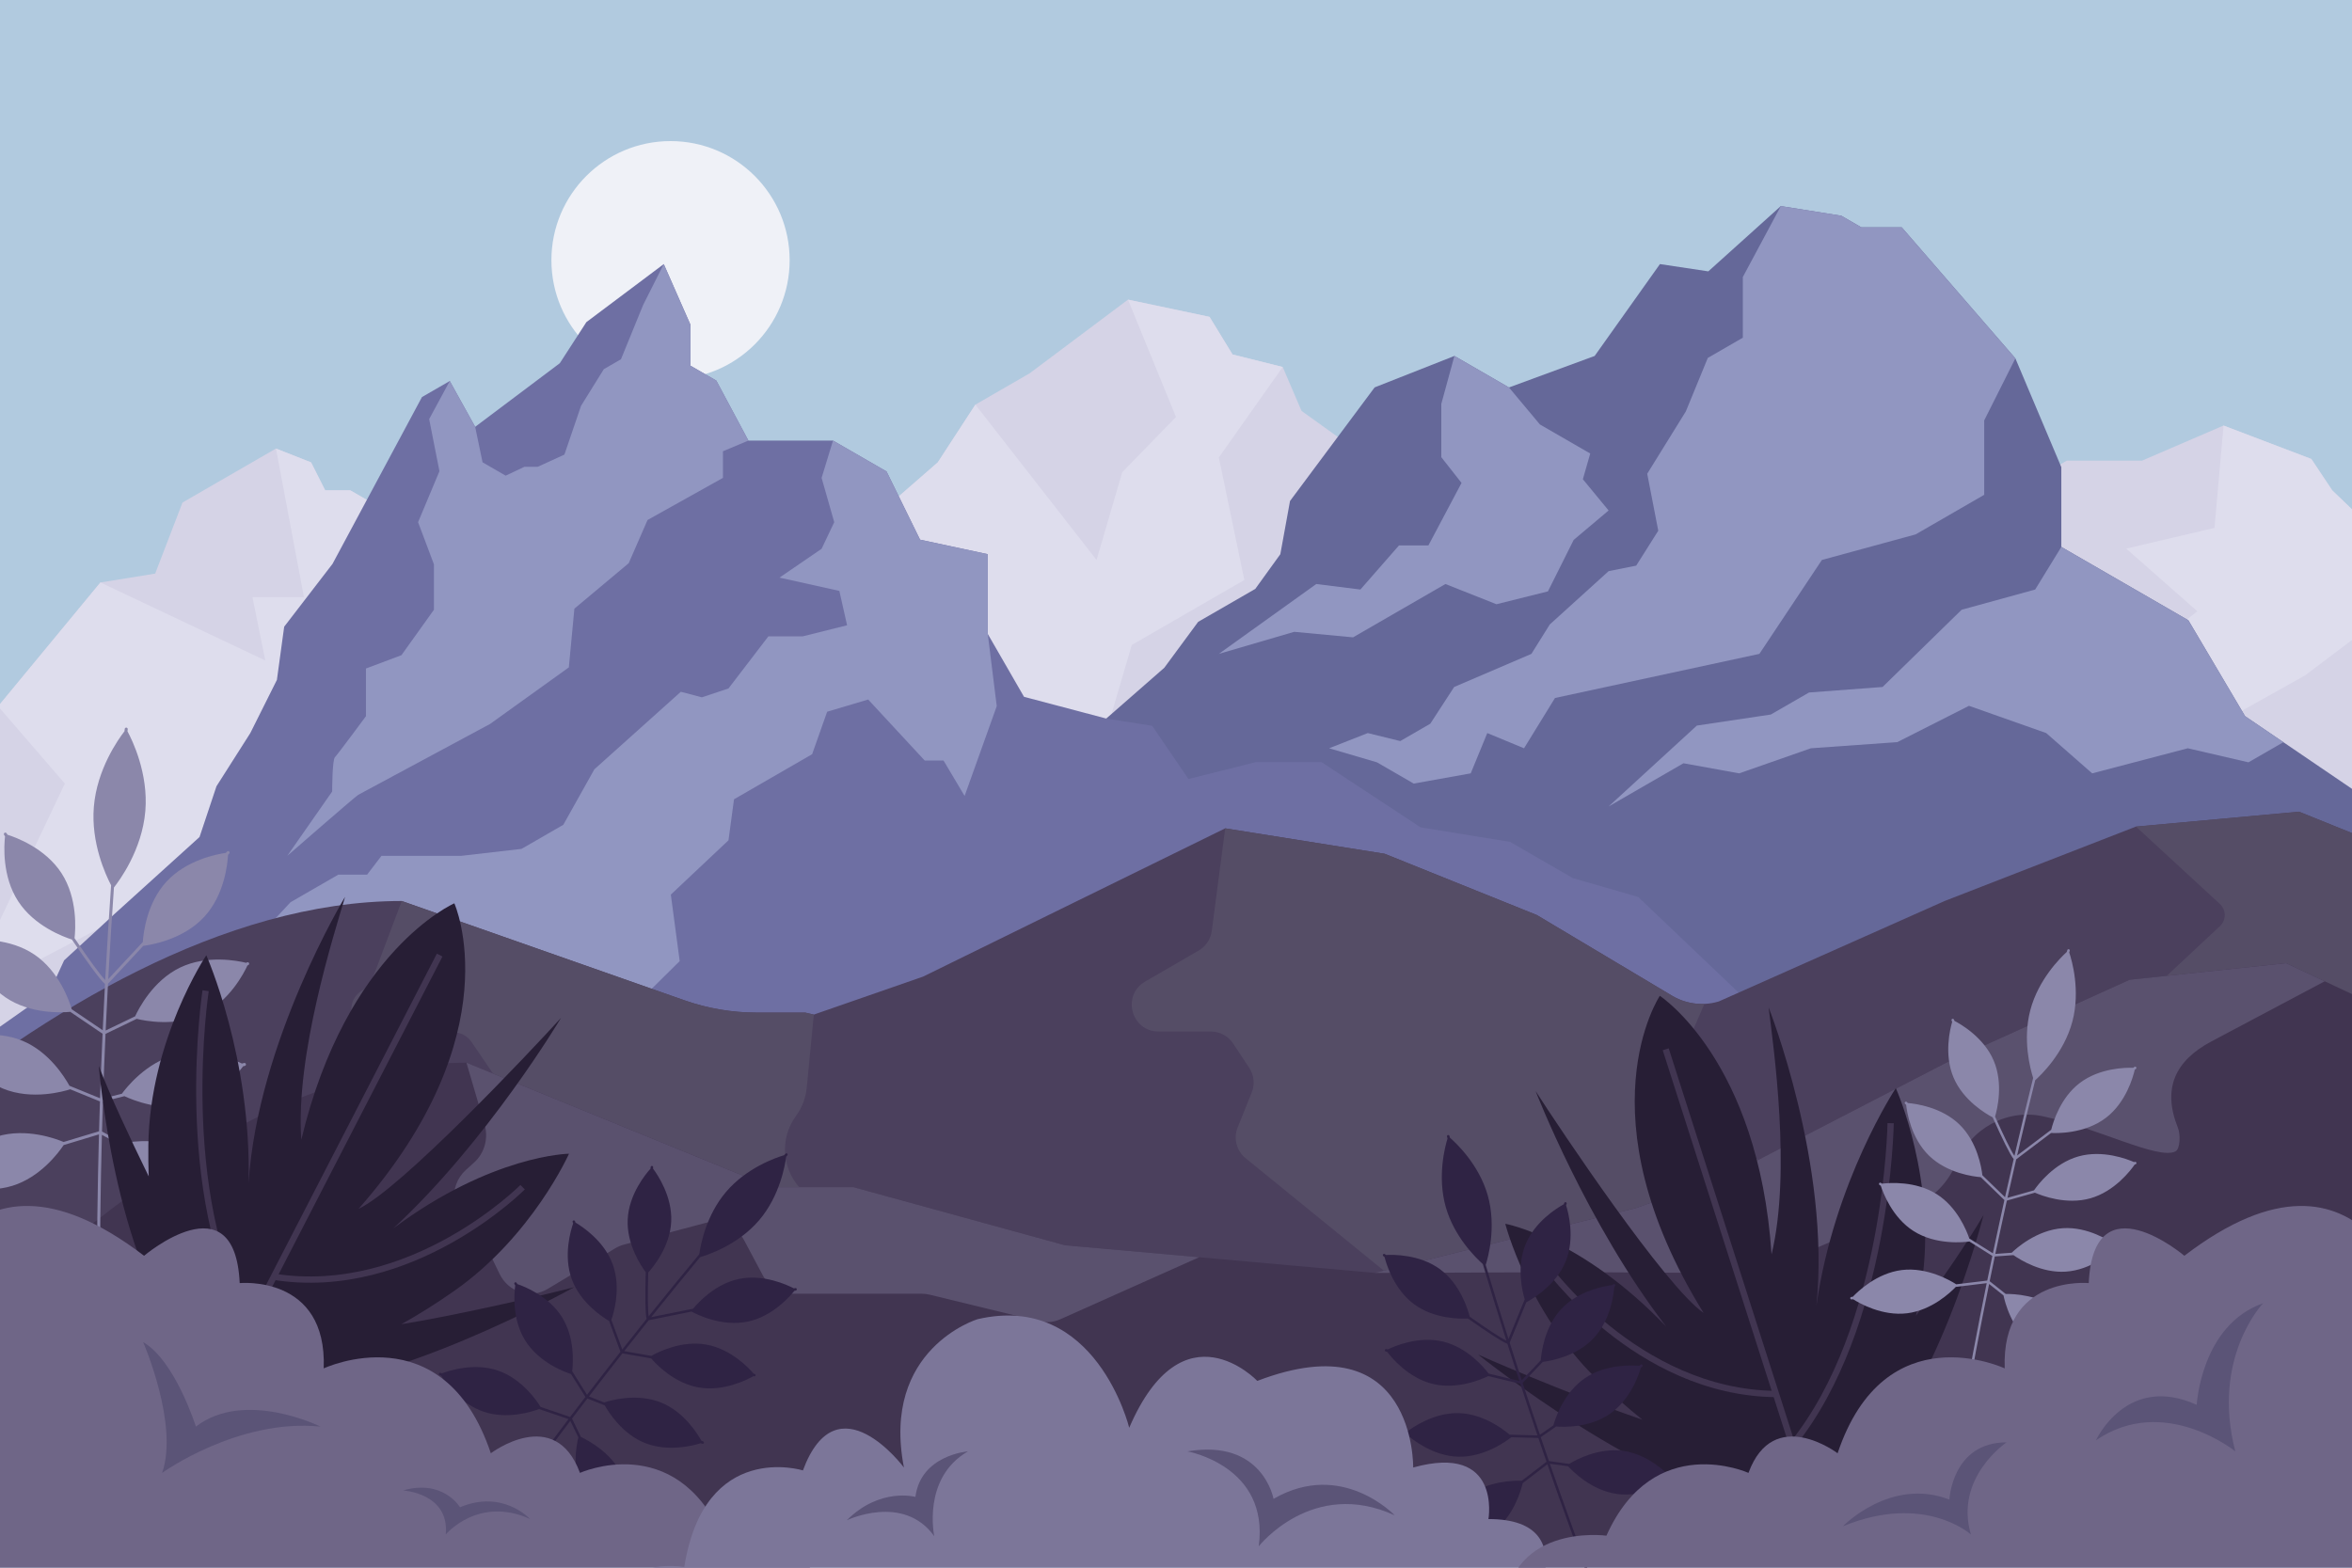 <?xml version="1.0" encoding="utf-8"?>
<!-- Generator: Adobe Illustrator 27.5.0, SVG Export Plug-In . SVG Version: 6.00 Build 0)  -->
<svg version="1.1" id="BACKGROUND" xmlns="http://www.w3.org/2000/svg" xmlns:xlink="http://www.w3.org/1999/xlink" x="0px" y="0px"
	 viewBox="0 0 750 500" style="enable-background:new 0 0 750 500;" xml:space="preserve">
<g>
	<defs>
		<rect id="SVGID_1_" width="750" height="500"/>
	</defs>
	<clipPath id="SVGID_00000155116977354306026940000010635676199067447945_">
		<use xlink:href="#SVGID_1_"  style="overflow:visible;"/>
	</clipPath>
	
		<rect x="-7.99" y="-5.326" style="clip-path:url(#SVGID_00000155116977354306026940000010635676199067447945_);fill:#B1CADF;" width="765.979" height="510.653"/>
	
		<circle style="clip-path:url(#SVGID_00000155116977354306026940000010635676199067447945_);fill:#EFF1F7;" cx="213.816" cy="82.984" r="37.984"/>
	<g style="clip-path:url(#SVGID_00000155116977354306026940000010635676199067447945_);">
		<polygon style="fill:#D5D3E6;" points="927.89,345.465 -137.64,353.055 -44.61,249.995 -0.59,225.275 32.03,185.775 
			49.48,182.945 58.2,160.275 88,143.065 99.2,147.475 103.69,156.385 111.69,156.385 129.52,166.685 241.69,182.385 282.7,161.705 
			299.03,147.475 311.03,129.055 328.35,119.055 359.69,95.565 385.69,101.055 393.03,113.055 409.03,117.055 415.03,131.055 
			481.03,178.385 536.36,204.385 642.66,156.385 659.05,146.925 683.03,146.925 709.03,135.725 737.03,146.385 743.69,156.385 
			774.27,185.775 		"/>
		<g>
			<polygon style="fill:#DEDDED;" points="120.37,188.125 125.65,215.825 101.02,269.635 75.81,272.955 -12.15,319.025 
				20.68,249.915 -0.59,225.275 32.03,185.775 84.6,210.655 80.5,190.455 96.92,190.455 88,143.065 99.2,147.475 103.69,156.385 
				111.69,156.385 129.52,166.685 			"/>
			<polygon style="fill:#DEDDED;" points="388.66,145.895 396.79,184.985 360.89,205.715 347.912,250 317.17,219.805 
				250.56,254.385 269.32,222.135 269.32,195.745 241.69,182.385 282.7,161.705 299.03,147.475 311.03,129.055 349.66,178.595 
				357.87,150.595 375,132.995 359.69,95.565 385.69,101.055 393.03,113.055 409.03,117.055 			"/>
			<polygon style="fill:#DEDDED;" points="735.08,215.385 697.55,236.395 715.53,257.215 660.8,295.045 663.6,254.385 
				627.96,233.805 678,212.935 700.68,194.955 678,174.975 706.15,168.365 709.03,135.725 737.03,146.385 743.69,156.385 
				774.27,185.775 			"/>
		</g>
	</g>
	<g style="clip-path:url(#SVGID_00000155116977354306026940000010635676199067447945_);">
		<polygon style="fill:#656899;" points="876.43,356.396 220.76,356.396 254.84,310.136 295.7,273.896 323.75,257.706 
			352.76,229.176 371.26,212.986 382.06,198.336 400.28,187.826 408.27,176.756 411.36,159.786 438.34,123.556 463.78,113.526 
			481.18,123.576 508.5,113.526 529.32,84.226 544.74,86.546 567.87,65.726 587.15,68.806 593.53,72.496 606.42,72.496 
			642.66,114.296 657.31,148.996 657.31,174.436 697.82,197.826 715.9,228.406 728.12,236.716 754.45,254.626 823.07,310.136 		"/>
		<g>
			<polygon style="fill:#9196C1;" points="512.95,162.816 501.81,172.196 493.6,188.616 477.19,192.716 460.91,186.266 
				431.46,203.276 412.69,201.516 388.66,208.546 419.73,186.266 433.8,188.026 446.11,173.956 455.49,173.956 466.05,154.026 
				459.6,145.816 459.6,128.816 463.78,113.526 481.18,123.576 491.04,135.376 507.09,144.646 504.74,152.846 			"/>
			<polygon style="fill:#9196C1;" points="642.66,114.296 632.72,134.086 632.72,157.816 610.86,170.436 580.96,178.596 
				561.03,208.546 495.85,222.616 485.98,238.656 474.26,233.806 468.98,246.656 450.8,249.916 439.08,243.136 423.83,238.656 
				436.15,233.806 446.51,236.356 456.08,230.826 463.7,219.106 488.33,208.546 494.19,199.166 512.95,182.166 521.75,180.406 
				528.78,169.266 525.26,151.096 537.58,131.206 544.58,114.156 555.75,107.706 555.75,88.356 567.87,65.726 587.15,68.806 
				593.53,72.496 606.42,72.496 			"/>
			<polygon style="fill:#9196C1;" points="728.12,236.716 716.99,243.136 697.64,238.656 667.15,246.656 652.49,233.806 
				627.87,225.116 605,236.696 577.45,238.656 554.58,246.656 536.82,243.436 512.95,257.216 541.09,231.416 564.67,227.896 
				576.86,220.866 600.31,219.106 625.52,194.476 648.97,188.026 657.31,174.436 697.82,197.826 715.9,228.406 			"/>
		</g>
	</g>
	<g style="clip-path:url(#SVGID_00000155116977354306026940000010635676199067447945_);">
		<path style="fill:#6E6FA3;" d="M620.3,383.386H-88.26l22.44-20.4c2.03-1.85,4.28-3.43,6.72-4.7
			c13.48-7.07,58.51-30.42,58.51-30.42l16.42-11.56l4.62-10.02l16.19-14.9l26.99-24.43l5.4-16.19l10.79-16.96l8.48-16.96l2.32-16.96
			l15.42-20.05l28.52-53.2l8.86-5.11l8.1,14.61l26.99-20.29l8.48-13.11l24.67-18.51l8.48,19.28v13.11l8.28,4.77l10.23,19.13h26.98
			l17.07,9.85l10.69,21.76l21.59,4.63v25.44l11.56,20.05l26.22,6.93l14.65,2.32l11.56,16.96l21.59-5.4h20.82l31.61,20.82l28.53,4.63
			l20.03,11.56l20.83,6.01l73.82,70.32l4.05,3.86L620.3,383.386z"/>
		<g>
			<path style="fill:#9196C1;" d="M238.65,140.516l-8.12,3.41v8.49l-24.04,13.43l-6.01,13.78l-17.32,14.5l-1.77,18.73l-25.1,18.03
				c0,0-41.11,22.08-42.06,22.62c-0.95,0.55-22.62,19.45-22.62,19.45l14.31-20.51c0,0,0-10.07,0.89-10.95
				c0.88-0.89,9.89-13.08,9.89-13.08v-15.2l11.31-4.25l10.36-14.49v-14.49l-5.05-13.44l6.81-16.26l-3.28-16.61l6.57-12.15l8.1,14.61
				l2.36,11.32l7.36,4.25l6.01-2.83h4.24l8.49-3.89l5.3-15.55l7.26-11.69l5.47-3.16l7.07-17.32l6.58-13.04l8.48,19.28v13.11
				l8.28,4.77L238.65,140.516z"/>
			<polygon style="fill:#9196C1;" points="317.84,225.226 307.59,253.866 300.87,242.556 294.86,242.556 276.84,223.106 
				263.76,226.996 258.97,240.546 234.06,254.926 232.3,268.006 213.91,285.326 216.74,306.536 204.1,319.026 191.64,311.836 
				154.17,307.596 141.09,311.836 120.95,305.116 96.55,299.496 72.87,309.006 92.64,287.756 107.87,278.966 117.06,278.966 
				121.65,272.956 147.1,272.956 166.3,270.746 179.63,263.056 189.52,245.376 217.1,220.636 223.81,222.406 232.3,219.576 
				245.02,202.956 255.98,202.956 270.12,199.426 267.65,188.466 248.56,184.226 261.99,175.036 266.02,166.546 261.99,152.416 
				265.63,140.516 282.7,150.366 293.39,172.126 314.98,176.756 314.98,202.196 			"/>
		</g>
	</g>
	<g style="clip-path:url(#SVGID_00000155116977354306026940000010635676199067447945_);">
		<path style="fill:#4B405D;" d="M914.102,429.724h-1016c0,0,116-142.36,230-142.36l90.15,31.67c7.37,2.59,15.13,3.92,22.94,3.92
			h15.57l2.75,0.64l34.84-12.11l96.34-47.29l50.86,8.11l48.5,19.53l43.14,25.75c2.9,1.73,6.19,2.62,9.5,2.62
			c0.27,0,0.54-0.01,0.81-0.02c1.55-0.07,3.09-0.33,4.6-0.79l72-32.03l61-23.73l52-4.75l26.52,10.7
			c15.46,6.24,29.56,16.46,41.28,29.95L914.102,429.724z"/>
		<path style="fill:#554D66;" d="M315.111,432.5l-126.523-46.93c-1.613-0.462-3.013-1.475-3.956-2.862l-34.263-50.363
			c-1.336-1.964-3.558-3.14-5.934-3.14h-25.211c-7.347,0-9.948-9.731-3.581-13.397l0,0c1.441-0.83,2.549-2.134,3.136-3.69
			l9.323-24.753l90.15,31.67c7.37,2.59,15.13,3.92,22.94,3.92h15.57l2.75,0.64l-2.269,23.368c-0.315,3.241-1.498,6.337-3.425,8.962
			l0,0c-5.487,7.473-4.44,17.883,2.425,24.113L315.111,432.5z"/>
		<path style="fill:#554D66;" d="M614.872,401.874l-48.24,27.85h-92.264c-1.964,0-3.868-0.677-5.391-1.916l-71.782-58.41
			c-2.904-2.363-3.93-6.341-2.533-9.814l4.476-11.121c1.048-2.604,0.75-5.557-0.798-7.899l-5.116-7.739
			c-1.581-2.392-4.257-3.831-7.125-3.831h-16.658c-8.731,0-11.837-11.553-4.283-15.931l17.064-9.89
			c2.295-1.33,3.841-3.65,4.186-6.28l4.284-32.699l50.86,8.11l48.5,19.53l43.14,25.75c2.9,1.73,6.19,2.62,9.5,2.62
			c0.27,0,0.54-0.01,0.81-0.02l-14.344,33.081c-2.445,5.64,1.689,11.939,7.836,11.939h13.28c1.524,0,3.021,0.408,4.334,1.181
			L614.872,401.874z"/>
		<path style="fill:#554D66;" d="M914.102,429.724h-102.28l-59.726-44.613c-0.229-0.171-0.441-0.361-0.636-0.57l-31.684-33.919
			c-0.598-0.64-1.358-1.104-2.2-1.343l-56.868-16.142c-4.515-1.281-4.706-7.609-0.278-9.162l26.009-9.117
			c0.629-0.22,1.205-0.569,1.691-1.024l19.767-18.465c2.043-1.909,2.033-5.152-0.023-7.047l-26.772-24.689l52-4.75l26.52,10.7
			c15.46,6.24,29.56,16.46,41.28,29.95L914.102,429.724z"/>
	</g>
	<g style="clip-path:url(#SVGID_00000155116977354306026940000010635676199067447945_);">
		<path style="fill:#413551;" d="M902.569,497.723H-71.849c0,0,111.253-158.78,220.587-158.78l97.145,39.69h26.25l67.461,18.53
			l42.794,3.82l55.991,5l83.439-20.73l29.731-10.59l69.053-35.72l58.503-26.46l49.872-5.29l12.324,5.78l13.111,6.15
			c14.827,6.95,28.35,18.36,39.591,33.39L902.569,497.723z"/>
		<g>
			<path style="fill:#5A516E;" d="M382.387,400.983l-44.275,19.781c-2.165,0.967-4.57,1.188-6.864,0.63l-34.82-8.47
				c-0.823-0.2-1.666-0.301-2.511-0.301h-41.048c-4.015,0-7.715-2.271-9.663-5.931l-5.893-11.068
				c-2.438-4.579-7.53-6.868-12.396-5.573l-25.972,6.91c-0.978,0.26-1.918,0.659-2.793,1.186l-21.469,12.921
				c-5.499,3.31-12.536,1.119-15.394-4.792l-4.672-9.662c-0.969-2.003-2.477-3.668-4.34-4.79l0,0
				c-6.576-3.961-7.449-13.497-1.712-18.685l2.637-2.384c3.302-2.986,4.606-7.72,3.328-12.078l-5.79-19.733l97.145,39.69h26.25
				l67.461,18.53L382.387,400.983z"/>
			<path style="fill:#5A516E;" d="M705.214,332.125c-11.612,6.162-15.776,15.031-10.729,27.555c0.815,2.023,0.8,6.723-0.783,7.543
				c-5.467,2.832-25.154-7.643-42.401-11.224c-11.414-2.37-22.862,3.882-27.5,15.013l0,0c-2.563,6.151-7.324,11.019-13.272,13.57
				l-45.509,19.517c-3.024,1.297-6.265,1.956-9.536,1.938l-53.118-0.293l-63.989,0.24l83.439-20.73l29.731-10.59l69.053-35.72
				l58.503-26.46l49.872-5.29l12.324,5.78L705.214,332.125z"/>
		</g>
	</g>
	
		<path style="clip-path:url(#SVGID_00000155116977354306026940000010635676199067447945_);fill:none;stroke:#5A516E;stroke-miterlimit:10;" d="
		M24.131,407.695"/>
	<path style="clip-path:url(#SVGID_00000155116977354306026940000010635676199067447945_);fill:#8B87AA;" d="M73.068,271.582
		c-0.193-0.178-0.493-0.166-0.671,0.024l-0.385,0.414c-2.73,0.384-12.542,2.21-18.972,9.228c-6.083,6.641-7.271,15.894-7.503,19.204
		l-11.022,11.836c0.574-10.606,1.196-20.406,1.817-29.238c1.593-1.997,8.972-11.861,10.013-24.387
		c1.001-12.057-4.197-22.65-5.695-25.418c0.043-0.395,0.069-0.617,0.073-0.655c0.03-0.26-0.157-0.496-0.417-0.526
		c-0.26-0.029-0.496,0.157-0.526,0.417c-0.005,0.041-0.034,0.299-0.083,0.746c-1.995,2.573-8.772,12.109-9.766,24.073
		c-0.961,11.575,3.792,21.8,5.499,25.049c-0.643,9.099-1.288,19.234-1.882,30.237c-1.78-1.847-5.43-6.948-9.775-13.367
		c0.308-2.635,1.057-12.695-4.172-20.749c-5.197-8.003-14.606-11.419-17.209-12.238c-0.095-0.15-0.194-0.308-0.286-0.456
		c-0.14-0.222-0.43-0.292-0.654-0.15c-0.222,0.139-0.289,0.432-0.15,0.654c0.051,0.081,0.155,0.248,0.305,0.485
		c-0.313,2.747-1,12.696,4.181,20.674c5.148,7.928,14.433,11.356,17.137,12.215c4.769,7.045,8.897,12.788,10.557,14.169
		c-0.254,4.768-0.498,9.694-0.728,14.767l-9.875-6.699c-0.794-2.7-4.025-12.081-11.858-17.403c-7.88-5.354-17.86-4.866-20.595-4.611
		l-0.461-0.312c-0.218-0.149-0.514-0.091-0.659,0.126c-0.147,0.217-0.091,0.512,0.126,0.659l0.459,0.312
		c0.769,2.635,3.99,12.095,11.872,17.45c7.927,5.386,17.978,4.86,20.642,4.606l10.299,6.986c-0.296,6.625-0.566,13.494-0.803,20.577
		l-9.762-3.986c-1.564-2.848-6.551-10.839-14.929-14.328c-8.789-3.66-18.461-1.182-21.096-0.382l-0.522-0.213
		c-0.244-0.1-0.52,0.015-0.618,0.26c-0.099,0.242,0.017,0.519,0.26,0.618l0.507,0.207c1.279,2.421,6.335,11.048,15.137,14.714
		c9.344,3.891,19.69,0.844,21.513,0.251l9.476,3.869c-0.103,3.134-0.2,6.304-0.288,9.518l-11.299,3.417
		c-2.28-0.965-11.886-4.601-21.198-1.756c-9.131,2.789-15.002,10.886-16.501,13.156l-0.531,0.161
		c-0.003,0.001-0.005,0.002-0.008,0.003c-0.246,0.079-0.384,0.341-0.309,0.589c0.076,0.251,0.341,0.393,0.592,0.317l0.537-0.163
		c2.518,1.046,11.906,4.476,21.033,1.688c8.947-2.733,14.76-10.558,16.403-13.009l11.256-3.404
		c-0.456,16.912-0.701,34.875-0.615,53.513c0.002,0.262,0.215,0.474,0.476,0.473c0.051-0.001,0.099-0.008,0.144-0.023
		c0.191-0.062,0.33-0.242,0.329-0.454c-0.086-18.583,0.157-36.494,0.611-53.361l6.109,3.317c0.901,2.273,5.057,11.7,13.64,16.345
		c8.485,4.591,18.51,3.004,21.053,2.495l0.285,0.155c0.118,0.064,0.252,0.073,0.371,0.034c0.112-0.036,0.211-0.114,0.272-0.226
		c0.125-0.23,0.04-0.518-0.191-0.643l-0.423-0.23c-1.097-2.675-5.257-11.594-13.53-16.071c-8.191-4.432-17.816-3.107-20.762-2.551
		l-6.796-3.691c0.089-3.224,0.186-6.405,0.289-9.549l6.857-1.725c2.896,1.354,11.685,4.894,20.554,2.737
		c9.374-2.28,15.749-10.176,17.296-12.259l0.552-0.139c0.01-0.002,0.02-0.005,0.029-0.008c0.236-0.076,0.376-0.324,0.315-0.568
		c-0.064-0.254-0.322-0.409-0.576-0.344l-0.697,0.175c-2.573-1.237-11.642-5.09-20.812-2.86
		c-9.764,2.375-16.277,10.844-17.465,12.49l-6.021,1.515c0.237-7.094,0.508-13.974,0.804-20.609l9.934-4.788
		c2.75,0.671,12.469,2.576,20.994-1.521c8.595-4.131,13.183-13.019,14.33-15.503l0.282-0.136c0.236-0.114,0.336-0.397,0.222-0.633
		c-0.114-0.238-0.401-0.332-0.633-0.222l-0.292,0.141c-2.677-0.659-12.464-2.615-21.043,1.508
		c-8.65,4.157-13.241,13.133-14.352,15.549l-9.394,4.527c0.232-5.121,0.478-10.093,0.734-14.904l11.266-12.099
		c1.656-0.192,12.541-1.716,19.483-9.295c6.441-7.031,7.394-16.987,7.535-19.72l0.373-0.401
		C73.27,272.062,73.259,271.761,73.068,271.582z"/>
	<g style="clip-path:url(#SVGID_00000155116977354306026940000010635676199067447945_);">
		<path style="fill:#271E35;" d="M127.971,422.349c5.436-3.027,11.145-6.598,16.907-10.644
			c24.884-17.474,36.562-43.736,36.562-43.736s-24.489,0.297-56.037,23.823c30.178-27.923,53.499-67.156,53.499-67.156
			c-9.836,10.821-51.056,54.567-64.554,60.908c49.182-55.987,30.53-97.436,30.53-97.436s-34.434,14.964-48.797,75.422
			c-1.923-26.915,10.401-65.485,13.958-77.497c0,0-27.894,46.162-30.778,91.341c1.04-40.078-13.474-72.701-13.474-72.701
			s-18.078,27.033-18.481,60.642c-0.04,3.371,0.004,6.675,0.119,9.898c-6.226-12.753-12.514-26.235-15.924-35.256
			c0,0,4.955,61.727,27.745,88.539c-1.102,11.412,0.683,19.42,5.742,22.027c5.081,2.619,12.685-0.611,21.389-8.203
			c35.063,2.745,96.701-31.783,96.701-31.783C171.887,413.484,144.185,419.763,127.971,422.349z"/>
		<g>
			
				<line style="fill:none;stroke:#413551;stroke-width:2;stroke-miterlimit:10;" x1="140.202" y1="304.613" x2="69.453" y2="441.863"/>
			<path style="fill:none;stroke:#413551;stroke-width:2;stroke-miterlimit:10;" d="M65.569,315.973
				c0,0-9.844,64.284,13.953,106.355"/>
			<path style="fill:none;stroke:#413551;stroke-width:2;stroke-miterlimit:10;" d="M166.648,378.647
				c0,0-35.293,35.533-79.334,28.566"/>
		</g>
	</g>
	<g style="clip-path:url(#SVGID_00000155116977354306026940000010635676199067447945_);">
		<path style="fill:#271E35;" d="M523.717,452.797c-4.859-3.886-9.898-8.353-14.91-13.298
			c-21.645-21.355-28.811-49.189-28.811-49.189s24.101,4.35,51.315,32.778c-25.135-32.537-41.634-75.091-41.634-75.091
			c7.907,12.301,41.31,62.272,53.571,70.761c-39.226-63.362-13.965-101.148-13.965-101.148s31.479,20.462,35.626,82.464
			c6.355-26.225,0.592-66.303-0.926-78.739c0,0,19.86,50.146,15.219,95.178c5.615-39.696,25.333-69.463,25.333-69.463
			s13.35,29.654,8.179,62.866c-0.519,3.331-1.109,6.582-1.757,9.742c8.253-11.546,16.688-23.799,21.545-32.13
			c0,0-15.114,60.053-42.031,82.718c-0.804,11.437-3.891,19.038-9.312,20.771c-5.445,1.741-12.408-2.704-19.735-11.633
			c-35.033-3.102-90.099-47.365-90.099-47.365C481.877,436.778,508.156,447.56,523.717,452.797z"/>
		<g>
			
				<line style="fill:none;stroke:#413551;stroke-width:2;stroke-miterlimit:10;" x1="531.161" y1="334.661" x2="578.193" y2="481.736"/>
			<path style="fill:none;stroke:#413551;stroke-width:2;stroke-miterlimit:10;" d="M602.88,358.229
				c0,0-0.943,65.026-31.381,102.573"/>
			<path style="fill:none;stroke:#413551;stroke-width:2;stroke-miterlimit:10;" d="M492.815,403.29
				c0,0,28.918,40.889,73.505,41.316"/>
		</g>
	</g>
	<path style="clip-path:url(#SVGID_00000155116977354306026940000010635676199067447945_);fill:#8B87AA;" d="M681.171,340.355
		c-0.134-0.176-0.385-0.21-0.561-0.078l-0.381,0.288c-2.324-0.079-10.742,0.006-17.107,4.899
		c-6.023,4.629-8.359,12.143-9.035,14.859l-10.883,8.225c2.024-8.727,3.97-16.778,5.775-24.024
		c1.614-1.427,9.184-8.544,11.876-18.799c2.591-9.87-0.182-19.429-1.023-21.947c0.094-0.322,0.147-0.502,0.156-0.533
		c0.063-0.212-0.058-0.435-0.269-0.498c-0.211-0.062-0.435,0.058-0.498,0.27c-0.01,0.033-0.072,0.244-0.178,0.607
		c-2.033,1.847-9.054,8.78-11.625,18.574c-2.487,9.476-0.03,18.664,0.914,21.612c-1.862,7.465-3.876,15.791-5.975,24.845
		c-1.21-1.794-3.497-6.564-6.17-12.53c0.64-2.144,2.73-10.393-0.439-17.846c-3.15-7.407-10.468-11.617-12.511-12.677
		c-0.057-0.139-0.116-0.284-0.171-0.42c-0.083-0.205-0.314-0.305-0.521-0.22c-0.205,0.083-0.304,0.317-0.22,0.521
		c0.031,0.075,0.093,0.228,0.182,0.448c-0.661,2.237-2.683,10.401,0.457,17.785c3.12,7.337,10.334,11.54,12.454,12.648
		c2.934,6.549,5.526,11.922,6.703,13.311c-0.907,3.924-1.828,7.981-2.759,12.161l-7.226-7.006
		c-0.266-2.359-1.581-10.623-7.312-16.188c-5.765-5.598-14.128-6.648-16.436-6.835l-0.337-0.327c-0.16-0.156-0.414-0.15-0.566,0.009
		c-0.154,0.159-0.151,0.412,0.009,0.565l0.336,0.326c0.255,2.301,1.551,10.63,7.317,16.228c5.8,5.631,14.226,6.66,16.476,6.838
		l7.536,7.306c-1.212,5.461-2.439,11.128-3.669,16.977l-7.528-4.736c-0.883-2.594-3.861-9.96-10.312-14.081
		c-6.768-4.323-15.164-3.676-17.47-3.395l-0.402-0.253c-0.188-0.119-0.434-0.063-0.552,0.126c-0.118,0.187-0.062,0.434,0.126,0.552
		l0.391,0.246c0.71,2.197,3.651,10.103,10.428,14.432c7.195,4.596,16.234,3.574,17.835,3.347l7.308,4.597
		c-0.543,2.588-1.086,5.208-1.628,7.865l-9.885,1.19c-1.753-1.134-9.203-5.556-17.354-4.551c-7.993,0.985-14.051,6.855-15.628,8.522
		l-0.465,0.056c-0.002,0-0.005,0.001-0.007,0.001c-0.216,0.03-0.369,0.227-0.343,0.444c0.026,0.22,0.226,0.376,0.445,0.35
		l0.47-0.056c1.939,1.237,9.238,5.455,17.227,4.471c7.831-0.965,13.802-6.618,15.524-8.414l9.847-1.186
		c-2.846,13.983-5.67,28.87-8.318,44.366c-0.037,0.218,0.109,0.425,0.327,0.462c0.042,0.007,0.083,0.007,0.123,0.002
		c0.168-0.023,0.31-0.152,0.34-0.329c2.639-15.45,5.455-30.295,8.293-44.241l4.591,3.647c0.417,2.02,2.494,10.458,8.947,15.568
		c6.379,5.052,14.939,5.196,17.126,5.144l0.214,0.17c0.089,0.071,0.199,0.097,0.304,0.083c0.098-0.014,0.192-0.064,0.259-0.148
		c0.137-0.173,0.109-0.425-0.065-0.563l-0.318-0.253c-0.521-2.383-2.676-10.399-8.895-15.325c-6.158-4.877-14.347-5.18-16.876-5.148
		l-5.107-4.057c0.544-2.665,1.089-5.294,1.633-7.891l5.948-0.433c2.208,1.548,8.994,5.77,16.676,5.272
		c8.12-0.526,14.569-6.156,16.157-7.661l0.479-0.035c0.009,0,0.017-0.001,0.026-0.003c0.208-0.029,0.359-0.214,0.344-0.426
		c-0.016-0.22-0.208-0.387-0.428-0.37l-0.605,0.044c-1.957-1.403-8.929-5.927-16.872-5.412c-8.458,0.548-15.104,6.635-16.331,7.828
		l-5.223,0.38c1.232-5.859,2.46-11.535,3.674-17.004l8.951-2.528c2.187,0.959,9.983,3.959,17.662,1.799
		c7.743-2.178,12.852-8.893,14.167-10.788l0.254-0.072c0.213-0.06,0.337-0.281,0.277-0.494c-0.06-0.214-0.284-0.334-0.494-0.277
		l-0.263,0.074c-2.128-0.938-9.973-3.991-17.702-1.817c-7.792,2.191-12.916,8.978-14.191,10.823l-8.465,2.391
		c0.94-4.221,1.87-8.315,2.785-12.274l11.125-8.408c1.403,0.082,10.669,0.404,17.542-4.879c6.376-4.901,8.62-13.033,9.136-15.283
		l0.368-0.278C681.27,340.783,681.305,340.532,681.171,340.355z"/>
	<path style="clip-path:url(#SVGID_00000155116977354306026940000010635676199067447945_);fill:#2F2344;" d="M499.331,383.45
		c-0.205-0.084-0.438,0.016-0.522,0.219l-0.181,0.441c-2.04,1.115-9.241,5.477-12.226,12.93c-2.825,7.052-1.008,14.708-0.206,17.389
		l-5.176,12.622c-2.703-8.541-5.13-16.461-7.268-23.616c0.662-2.05,3.551-12.031,0.644-22.226
		c-2.798-9.814-10.054-16.626-12.06-18.365c-0.083-0.324-0.129-0.507-0.137-0.539c-0.054-0.215-0.271-0.345-0.485-0.291
		c-0.214,0.054-0.345,0.271-0.291,0.486c0.008,0.034,0.062,0.246,0.156,0.613c-0.809,2.624-3.319,12.167-0.543,21.905
		c2.686,9.421,9.481,16.077,11.795,18.133c2.2,7.372,4.708,15.563,7.514,24.423c-1.955-0.927-6.353-3.867-11.692-7.64
		c-0.541-2.171-2.944-10.334-9.468-15.133c-6.483-4.769-14.926-4.665-17.223-4.536c-0.119-0.091-0.245-0.185-0.362-0.275
		c-0.176-0.134-0.426-0.103-0.561,0.076c-0.134,0.176-0.1,0.427,0.076,0.561c0.064,0.049,0.196,0.149,0.385,0.292
		c0.571,2.261,2.99,10.317,9.452,15.072c6.422,4.725,14.771,4.667,17.16,4.54c5.86,4.141,10.828,7.444,12.548,8.04
		c1.219,3.839,2.492,7.799,3.821,11.871l-9.787-2.348c-1.431-1.895-6.772-8.336-14.538-10.206
		c-7.813-1.88-15.544,1.476-17.626,2.491l-0.457-0.109c-0.217-0.053-0.433,0.081-0.482,0.296c-0.052,0.215,0.08,0.432,0.296,0.482
		l0.455,0.109c1.391,1.85,6.749,8.358,14.563,10.238c7.859,1.892,15.635-1.515,17.662-2.508l10.207,2.449
		c1.738,5.317,3.569,10.818,5.49,16.478l-8.891-0.24c-2.082-1.783-8.396-6.604-16.047-6.864c-8.026-0.273-14.921,4.561-16.762,5.977
		l-0.475-0.013c-0.222-0.006-0.406,0.167-0.411,0.389c-0.006,0.221,0.168,0.405,0.389,0.411l0.462,0.012
		c1.73,1.53,8.288,6.834,16.325,7.107c8.532,0.29,15.791-5.194,17.053-6.205l8.63,0.233c0.852,2.504,1.719,5.035,2.605,7.597
		l-7.9,6.059c-2.086-0.083-10.75-0.093-17.252,4.923c-6.376,4.919-8.599,13.057-9.107,15.294l-0.371,0.285
		c-0.002,0.001-0.004,0.003-0.006,0.004c-0.171,0.136-0.202,0.383-0.069,0.557c0.135,0.176,0.386,0.209,0.561,0.074l0.376-0.288
		c2.299,0.076,10.728-0.011,17.102-4.928c6.248-4.82,8.507-12.725,9.073-15.149l7.87-6.036c4.673,13.483,9.826,27.733,15.441,42.416
		c0.079,0.207,0.311,0.31,0.517,0.232c0.04-0.016,0.075-0.036,0.107-0.061c0.133-0.106,0.189-0.289,0.125-0.456
		c-5.599-14.64-10.737-28.849-15.399-42.295l5.808,0.8c1.388,1.526,7.473,7.729,15.63,8.84c8.063,1.098,15.502-3.138,17.358-4.297
		l0.271,0.037c0.112,0.016,0.221-0.018,0.303-0.083c0.078-0.062,0.133-0.152,0.147-0.259c0.03-0.219-0.123-0.421-0.342-0.451
		l-0.402-0.055c-1.662-1.785-7.6-7.586-15.461-8.656c-7.783-1.06-14.985,2.851-17.145,4.166l-6.462-0.89
		c-0.89-2.571-1.76-5.11-2.614-7.622l4.898-3.402c2.689,0.207,10.679,0.384,17.036-3.958c6.719-4.589,9.401-12.718,10.002-14.823
		l0.395-0.274c0.007-0.005,0.014-0.01,0.021-0.015c0.164-0.13,0.201-0.367,0.08-0.542c-0.126-0.181-0.376-0.227-0.557-0.1
		l-0.498,0.346c-2.399-0.211-10.703-0.552-17.276,3.937c-6.999,4.78-9.618,13.403-10.066,15.055l-4.301,2.987
		c-1.924-5.669-3.758-11.179-5.499-16.504l6.415-6.735c2.37-0.289,10.608-1.678,16.116-7.448c5.554-5.818,6.53-14.199,6.696-16.5
		l0.182-0.191c0.152-0.16,0.147-0.413-0.013-0.566c-0.161-0.154-0.415-0.142-0.566,0.013l-0.188,0.198
		c-2.309,0.276-10.615,1.646-16.159,7.453c-5.589,5.855-6.542,14.305-6.699,16.543l-6.066,6.369
		c-1.341-4.111-2.627-8.108-3.856-11.981l5.291-12.902c1.25-0.644,9.386-5.087,12.61-13.134c2.99-7.466,0.779-15.607,0.077-17.806
		l0.175-0.427C499.634,383.768,499.536,383.534,499.331,383.45z"/>
	<path style="clip-path:url(#SVGID_00000155116977354306026940000010635676199067447945_);fill:#2F2344;" d="M254.079,411.13
		c-0.044-0.217-0.256-0.356-0.472-0.313l-0.468,0.095c-2.061-1.078-9.685-4.647-17.542-2.993
		c-7.433,1.565-12.793,7.326-14.578,9.481l-13.371,2.701c5.604-6.99,10.844-13.404,15.609-19.154
		c2.073-0.587,11.978-3.725,18.845-11.802c6.61-7.775,8.249-17.592,8.582-20.225c0.224-0.249,0.35-0.389,0.372-0.413
		c0.149-0.164,0.136-0.417-0.027-0.566c-0.164-0.147-0.417-0.136-0.566,0.028c-0.023,0.026-0.17,0.188-0.423,0.47
		c-2.632,0.784-11.963,3.993-18.521,11.708c-6.345,7.464-8.11,16.81-8.535,19.876c-4.911,5.922-10.332,12.555-16.144,19.807
		c-0.314-2.141-0.31-7.431-0.136-13.966c1.505-1.655,6.962-8.185,7.332-16.276c0.368-8.04-4.405-15.005-5.787-16.844
		c0.009-0.15,0.018-0.306,0.027-0.453c0.013-0.221-0.151-0.411-0.375-0.424c-0.22-0.014-0.411,0.154-0.424,0.375
		c-0.005,0.081-0.015,0.246-0.029,0.482c-1.564,1.73-6.922,8.214-7.29,16.228c-0.365,7.965,4.318,14.877,5.749,16.794
		c-0.191,7.173-0.182,13.138,0.278,14.9c-2.517,3.145-5.104,6.402-7.753,9.767l-3.48-9.444c0.782-2.242,3.175-10.26,0.419-17.758
		c-2.773-7.543-9.855-12.11-11.855-13.278l-0.162-0.44c-0.076-0.209-0.308-0.315-0.513-0.237c-0.208,0.076-0.314,0.306-0.237,0.513
		l0.162,0.439c-0.767,2.184-3.205,10.253-0.432,17.796c2.789,7.587,9.939,12.164,11.89,13.299l3.629,9.849
		c-3.458,4.397-7.017,8.974-10.659,13.714l-4.735-7.529c0.327-2.721,0.833-10.649-3.198-17.158
		c-4.228-6.827-12.076-9.879-14.277-10.625l-0.253-0.402c-0.118-0.188-0.364-0.245-0.552-0.125
		c-0.187,0.117-0.243,0.365-0.125,0.552l0.246,0.391c-0.312,2.288-1.084,10.688,3.15,17.524
		c4.495,7.258,13.086,10.251,14.627,10.741l4.596,7.308c-1.61,2.098-3.234,4.225-4.873,6.384l-9.426-3.208
		c-1.089-1.781-5.889-8.993-13.672-11.617c-7.631-2.573-15.634,0.095-17.777,0.914l-0.443-0.151
		c-0.002-0.001-0.004-0.002-0.007-0.002c-0.208-0.067-0.431,0.045-0.501,0.252c-0.071,0.209,0.04,0.437,0.25,0.508l0.448,0.152
		c1.212,1.954,5.964,8.918,13.591,11.49c7.477,2.521,15.307,0.012,17.637-0.862l9.39,3.195
		c-8.621,11.371-17.613,23.567-26.71,36.389c-0.128,0.181-0.086,0.431,0.094,0.558c0.035,0.024,0.072,0.043,0.11,0.055
		c0.162,0.052,0.345-0.003,0.449-0.149c9.07-12.784,18.036-24.945,26.633-36.286l2.559,5.275
		c-0.499,2.001-2.281,10.506,1.323,17.908c3.562,7.316,11.215,11.153,13.209,12.053l0.12,0.246c0.049,0.102,0.137,0.174,0.238,0.206
		c0.095,0.03,0.2,0.026,0.298-0.021c0.198-0.096,0.282-0.336,0.185-0.535l-0.177-0.365c0.562-2.373,2.091-10.532-1.382-17.665
		c-3.439-7.062-10.689-10.882-12.982-11.949l-2.847-5.869c1.645-2.167,3.274-4.3,4.889-6.405l5.549,2.186
		c1.32,2.351,5.608,9.096,12.748,11.974c7.547,3.042,15.797,0.76,17.881,0.091l0.447,0.176c0.008,0.003,0.016,0.006,0.024,0.009
		c0.199,0.064,0.417-0.037,0.495-0.234c0.081-0.206-0.02-0.438-0.226-0.519l-0.564-0.222c-1.156-2.112-5.481-9.209-12.864-12.185
		c-7.861-3.168-16.488-0.561-18.111-0.016l-4.872-1.919c3.647-4.748,7.213-9.332,10.675-13.736l9.163,1.598
		c1.556,1.811,7.284,7.892,15.141,9.27c7.922,1.39,15.435-2.45,17.441-3.59l0.26,0.045c0.218,0.038,0.425-0.107,0.463-0.325
		c0.038-0.219-0.112-0.424-0.325-0.463l-0.269-0.047c-1.511-1.767-7.261-7.916-15.169-9.303c-7.973-1.399-15.53,2.499-17.479,3.611
		l-8.665-1.511c2.675-3.398,5.286-6.686,7.825-9.858l13.669-2.761c1.229,0.682,9.441,4.984,17.924,3.198
		c7.87-1.657,13.414-8.015,14.854-9.819l0.453-0.091C253.983,411.558,254.123,411.347,254.079,411.13z"/>
	<path style="clip-path:url(#SVGID_00000155116977354306026940000010635676199067447945_);fill:#6F6687;" d="M-28.491,420.778
		c0,0,15.375-65.409,74.434-20.261c0,0,28.969-24.579,30.489,8.716c0,0,27.911-2.74,26.793,27.202c0,0,38.192-17.931,53.291,27.069
		c0,0,20.428-15.475,28.422,6.261c0,0,30.198-13.658,45.297,20.026c0,0,32.863-4.531,32.863,27.455H-28.491V420.778z"/>
	<path style="clip-path:url(#SVGID_00000155116977354306026940000010635676199067447945_);fill:#7C7699;" d="M486.077,518.375
		c0,0,21.422-33.885-11.445-33.885c0,0,4.214-24.284-24-16.441c0,0,0.829-46.925-49.71-27.626c0,0-23.646-24.92-40.843,14.948
		c0,0-10.575-43.397-48.366-34.627c0,0-30.82,9.368-23.471,47.305c0,0-21.253-28.563-32.21,0.925c0,0-31.378-9.807-37.827,30.799
		c0,0-25.795-4.535-22.571,20.185L486.077,518.375z"/>
	<path style="clip-path:url(#SVGID_00000155116977354306026940000010635676199067447945_);fill:#6F6687;" d="M770.975,420.778
		c0,0-15.375-65.409-74.434-20.261c0,0-28.969-24.579-30.489,8.716c0,0-27.911-2.74-26.793,27.202c0,0-38.192-17.931-53.291,27.069
		c0,0-20.428-15.475-28.422,6.261c0,0-30.198-13.658-45.297,20.026c0,0-32.863-4.531-32.863,27.455h291.588V420.778z"/>
	<g style="clip-path:url(#SVGID_00000155116977354306026940000010635676199067447945_);">
		<path style="fill:#5B5477;" d="M45.64,428.046c0,0,11.445,26.215,6.059,41.719c0,0,24.236-17.433,50.491-14.765
			c0,0-24.139-11.988-39.72,0C62.471,455,55.838,433.933,45.64,428.046z"/>
		<path style="fill:#5B5477;" d="M128.517,475.364c0,0,14.868,0.826,13.629,14.041c0,0,10.325-12.39,26.844-4.956
			c0,0-8.673-9.499-22.301-3.717C146.688,480.733,141.319,471.647,128.517,475.364z"/>
		<path style="fill:#5B5477;" d="M721.645,415.659c0,0-16.606,17.313-8.856,47.247c0,0-22.696-18.412-44.429-3.541
			c0,0,9.749-21.441,32.122-11.302C700.483,448.064,701.84,422.627,721.645,415.659z"/>
		<path style="fill:#5B5477;" d="M639.851,460.026c0,0-16.725,11.26-11.373,29.379c0,0-14.718-13.324-40.808-2.62
			c0,0,15.24-15.769,33.949-8.505C621.618,478.281,622.457,460.026,639.851,460.026z"/>
		<path style="fill:#5B5477;" d="M270.008,484.888c0,0,18.032-8.672,27.907,5.067c0,0-3.983-18.552,10.733-27.048
			c0,0-15.027,1.121-16.744,14.514C291.904,477.42,280.603,474.293,270.008,484.888z"/>
		<path style="fill:#5B5477;" d="M378.629,462.906c0,0,26.194,4.606,22.755,30.277c0,0,17.173-21.896,43.362-9.875
			c0,0-16.885-17.827-38.644-5.264C406.102,478.045,402.672,458.818,378.629,462.906z"/>
	</g>
</g>
</svg>
